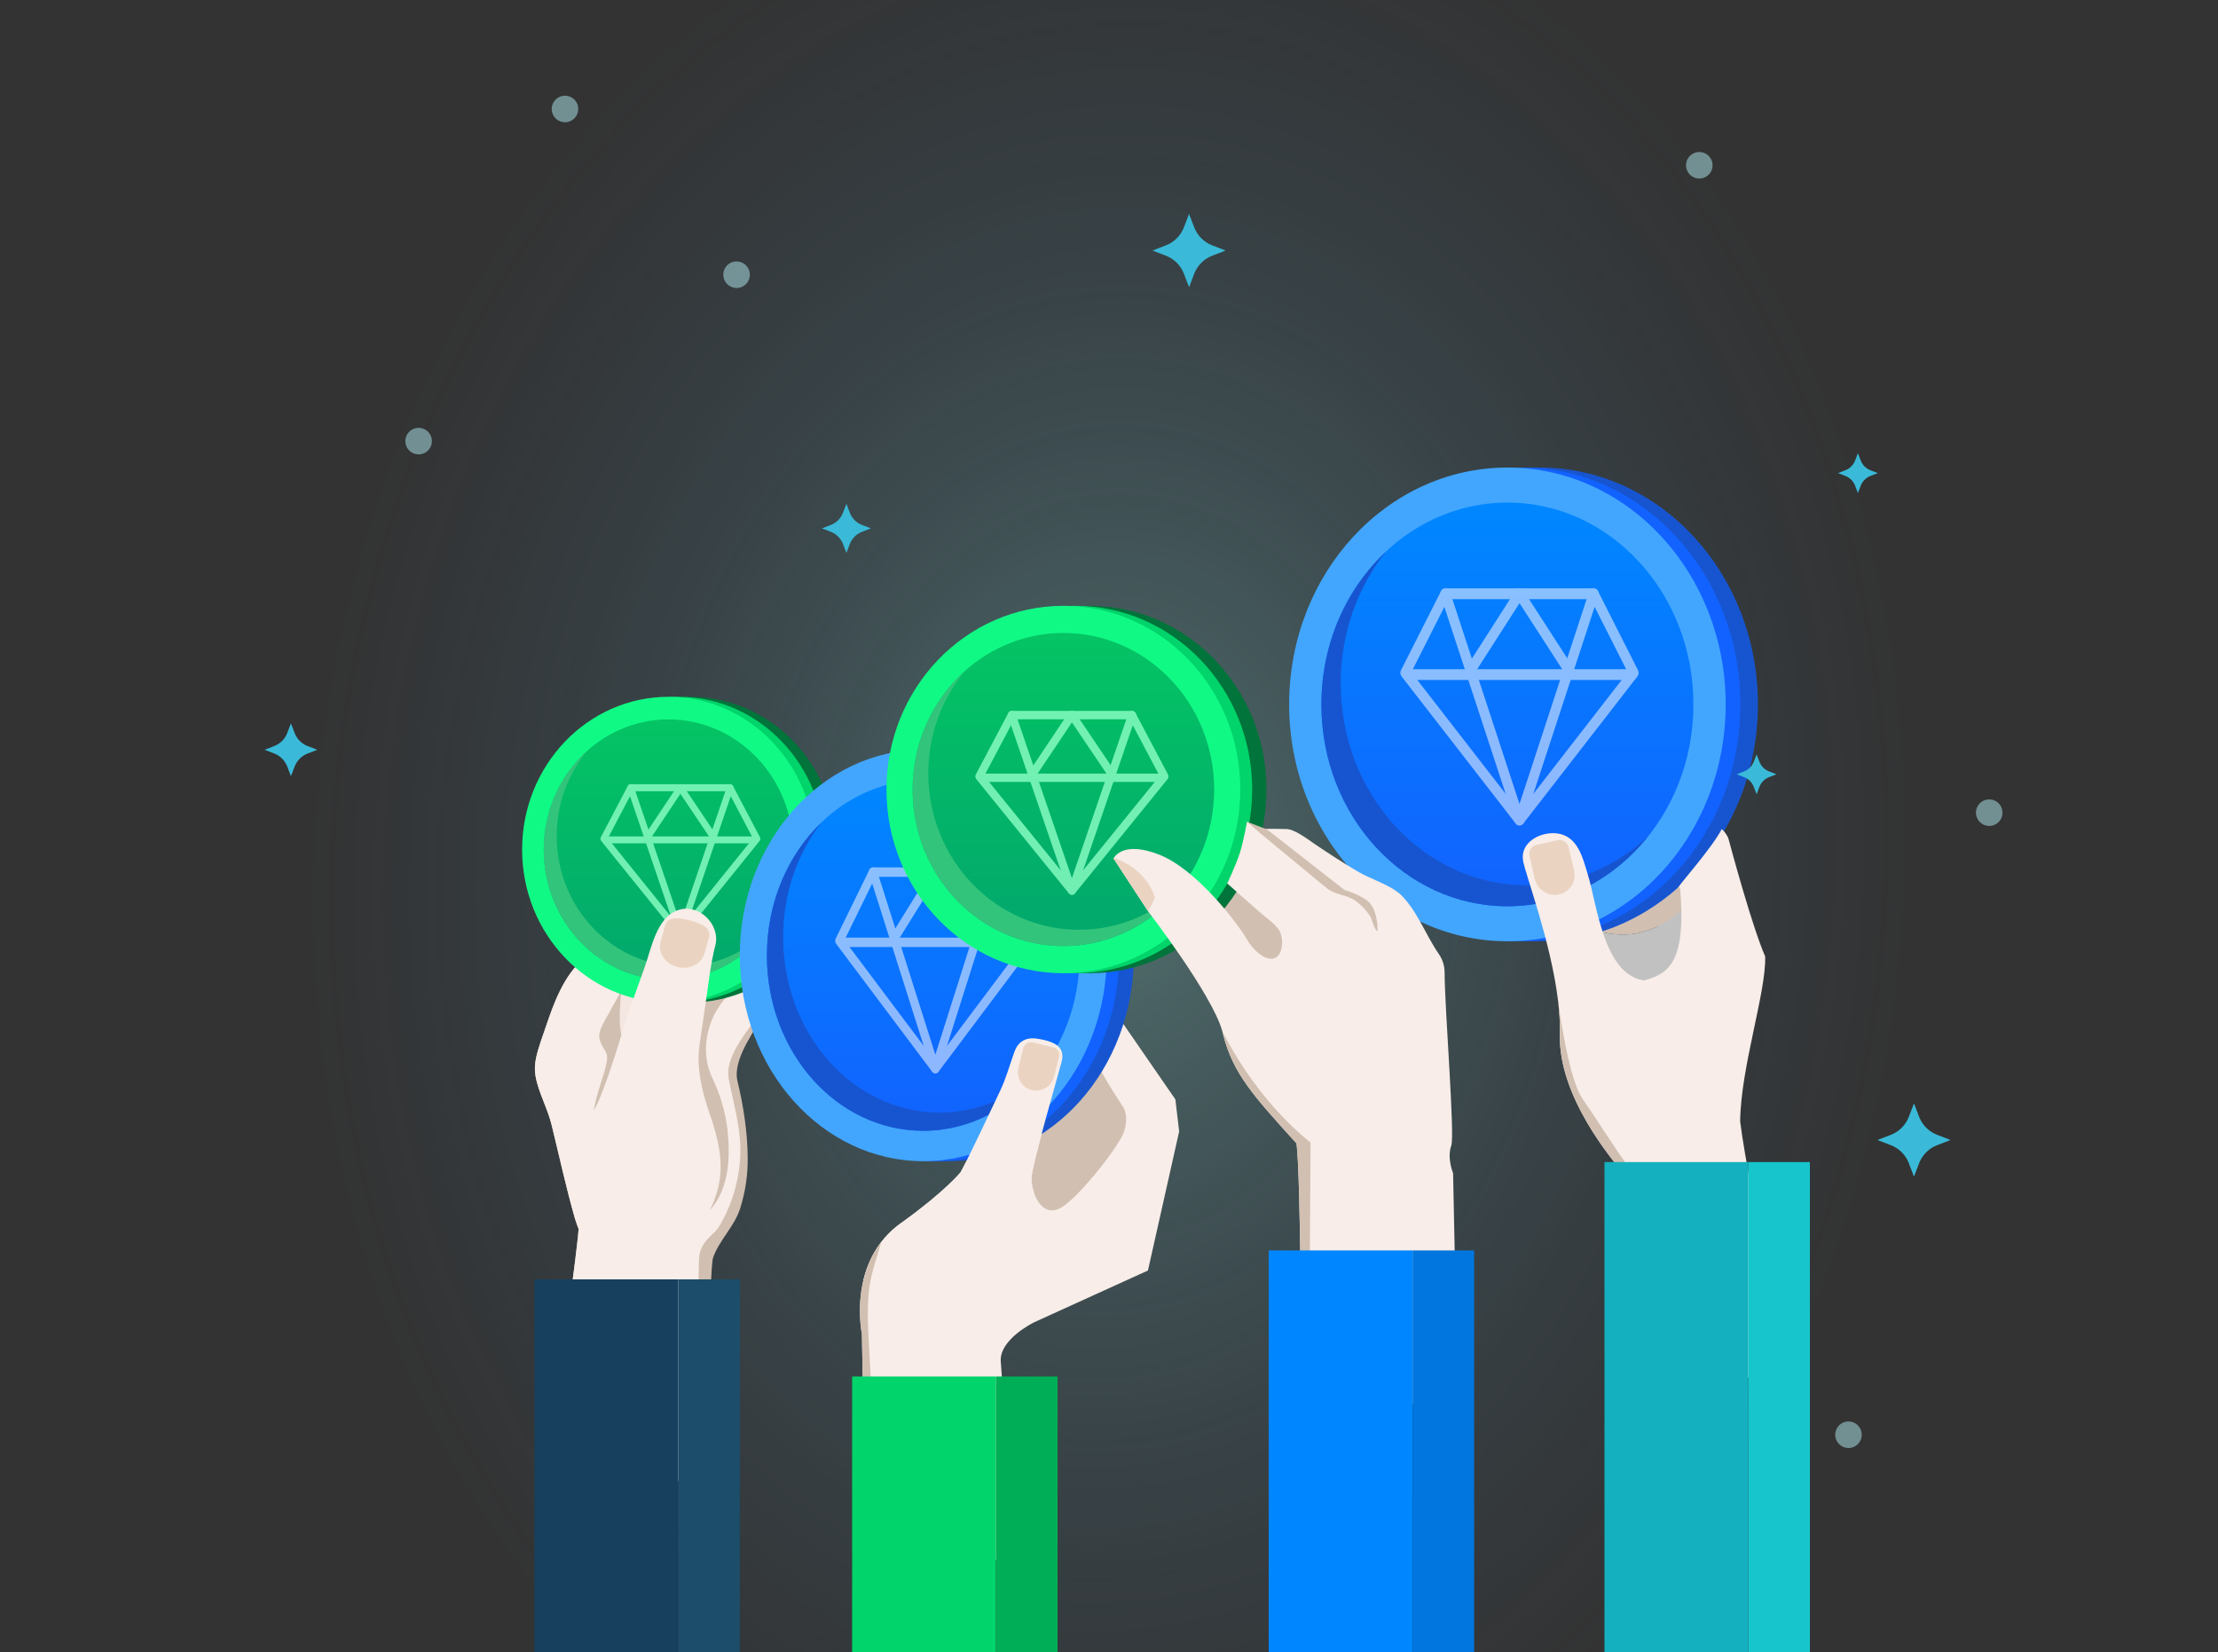 <svg width="788" height="587" viewBox="0 0 788 587" fill="none" xmlns="http://www.w3.org/2000/svg">
<rect x="0" y="0" width="788" height="587" fill="#333333" stroke="none"/>
<rect opacity="0.3" width="788" height="617" fill="url(#paint0_radial)"/>
<g style="mix-blend-mode:overlay" opacity="0.5">
<path d="M220.055 364.889C220.988 364.887 221.899 364.608 222.673 364.088C223.447 363.568 224.05 362.83 224.405 361.968C224.76 361.105 224.851 360.157 224.668 359.243C224.484 358.328 224.034 357.489 223.374 356.83C222.713 356.172 221.873 355.724 220.958 355.543C220.043 355.362 219.095 355.456 218.234 355.814C217.372 356.171 216.636 356.776 216.118 357.551C215.601 358.327 215.324 359.238 215.324 360.171C215.324 360.792 215.447 361.406 215.685 361.98C215.923 362.553 216.271 363.074 216.711 363.512C217.15 363.95 217.672 364.297 218.246 364.534C218.82 364.77 219.435 364.891 220.055 364.889Z" fill="#B2EBF2"/>
</g>
<g style="mix-blend-mode:overlay" opacity="0.5">
<path d="M261.684 102.313C262.617 102.313 263.529 102.036 264.305 101.518C265.081 100.999 265.686 100.263 266.043 99.4C266.4 98.538 266.493 97.59 266.311 96.674C266.129 95.759 265.68 94.919 265.02 94.259C264.36 93.599 263.519 93.15 262.604 92.968C261.689 92.786 260.74 92.879 259.878 93.236C259.016 93.593 258.279 94.198 257.761 94.974C257.243 95.75 256.966 96.662 256.966 97.595C256.966 98.846 257.463 100.046 258.348 100.931C259.233 101.816 260.433 102.313 261.684 102.313Z" fill="#B2EBF2"/>
</g>
<g style="mix-blend-mode:overlay" opacity="0.5">
<path d="M200.719 43.436C201.652 43.436 202.564 43.159 203.34 42.641C204.116 42.122 204.721 41.386 205.078 40.523C205.435 39.661 205.528 38.713 205.346 37.798C205.164 36.882 204.715 36.042 204.055 35.382C203.395 34.722 202.555 34.273 201.639 34.091C200.724 33.909 199.776 34.002 198.913 34.359C198.051 34.716 197.314 35.321 196.796 36.097C196.278 36.873 196.001 37.785 196.001 38.718C196.001 39.969 196.498 41.169 197.383 42.054C198.268 42.939 199.468 43.436 200.719 43.436Z" fill="#B2EBF2"/>
</g>
<g style="mix-blend-mode:overlay" opacity="0.5">
<path d="M148.719 161.436C149.652 161.436 150.564 161.159 151.34 160.641C152.116 160.122 152.721 159.386 153.078 158.523C153.435 157.661 153.528 156.713 153.346 155.798C153.164 154.882 152.715 154.042 152.055 153.382C151.395 152.722 150.555 152.273 149.639 152.091C148.724 151.909 147.776 152.002 146.913 152.359C146.051 152.716 145.315 153.321 144.796 154.097C144.278 154.873 144.001 155.785 144.001 156.718C144.001 157.969 144.498 159.169 145.383 160.054C146.268 160.939 147.468 161.436 148.719 161.436Z" fill="#B2EBF2"/>
</g>
<g style="mix-blend-mode:overlay" opacity="0.5">
<path d="M706.719 293.436C707.652 293.436 708.564 293.159 709.34 292.641C710.116 292.122 710.721 291.386 711.078 290.523C711.435 289.661 711.528 288.713 711.346 287.798C711.164 286.882 710.715 286.042 710.055 285.382C709.395 284.722 708.555 284.273 707.639 284.091C706.724 283.909 705.776 284.002 704.913 284.359C704.051 284.716 703.315 285.321 702.796 286.097C702.278 286.873 702.001 287.785 702.001 288.718C701.999 289.338 702.12 289.952 702.357 290.525C702.593 291.099 702.941 291.619 703.379 292.058C703.817 292.496 704.338 292.844 704.911 293.08C705.485 293.317 706.099 293.438 706.719 293.436Z" fill="#B2EBF2"/>
</g>
<g style="mix-blend-mode:overlay" opacity="0.5">
<path d="M656.719 514.436C657.652 514.436 658.564 514.159 659.34 513.641C660.116 513.122 660.721 512.386 661.078 511.523C661.435 510.661 661.528 509.713 661.346 508.798C661.164 507.882 660.715 507.042 660.055 506.382C659.395 505.722 658.555 505.273 657.639 505.091C656.724 504.909 655.776 505.002 654.913 505.359C654.051 505.716 653.314 506.321 652.796 507.097C652.278 507.873 652.001 508.785 652.001 509.718C652.001 510.969 652.498 512.169 653.383 513.054C654.268 513.939 655.468 514.436 656.719 514.436Z" fill="#B2EBF2"/>
</g>
<g style="mix-blend-mode:overlay" opacity="0.5">
<path d="M603.719 63.436C604.652 63.436 605.564 63.159 606.34 62.641C607.116 62.122 607.721 61.386 608.078 60.523C608.435 59.661 608.528 58.713 608.346 57.798C608.164 56.882 607.715 56.042 607.055 55.382C606.395 54.722 605.555 54.273 604.639 54.091C603.724 53.909 602.776 54.002 601.913 54.359C601.051 54.716 600.315 55.321 599.796 56.097C599.278 56.873 599.001 57.785 599.001 58.718C598.999 59.338 599.12 59.952 599.357 60.526C599.593 61.099 599.941 61.62 600.379 62.058C600.818 62.496 601.338 62.844 601.911 63.08C602.485 63.317 603.099 63.438 603.719 63.436Z" fill="#B2EBF2"/>
</g>
<path d="M194.855 517.916C194.855 517.916 218.651 530.033 245.261 525.56C246.447 525.356 247.642 525.118 248.846 524.855C249.651 524.676 250.456 524.481 251.253 524.277C251.842 524.115 251.755 451.288 253.349 446.773C255.6 440.456 260.934 435.736 262.96 429.317C264.848 423.331 265.705 417.447 265.645 411.155C265.541 401.98 264.112 392.865 261.982 383.946C261.843 383.384 261.774 382.806 261.748 382.22C261.384 375.188 267.974 366.098 271.473 360.342C274.677 355.078 279.11 350.955 282.574 345.955C283.076 345.241 283.535 344.518 283.977 343.778C285.934 340.513 287.683 334.153 285.665 330.531C285.596 330.403 285.431 330.242 285.172 330.055C283.249 328.618 276.711 325.744 275.932 326.39C275.716 326.568 268.572 332.461 268.572 332.461L263.74 336.024L250.915 324.511C250.915 324.511 235.718 329.885 223.336 334.391C215.187 337.376 208.268 339.952 207.697 340.386C200.233 346.125 196.327 357.842 194.595 362.808C190.482 374.686 188.975 378.155 190.811 384.745C192.344 390.238 194.621 394.217 195.998 399.761C198.734 410.832 201.124 422.038 204.285 432.999C204.346 433.194 205.411 436.383 205.48 436.332C206.459 435.43 194.855 517.916 194.855 517.916Z" fill="#D1BFB1"/>
<path d="M194.847 517.916C194.847 517.916 218.643 530.033 245.253 525.56C246.44 525.356 247.634 525.118 248.838 524.855C248.933 524.591 249.124 524.345 249.081 524.072C247.47 514.405 247.912 449.196 248.483 445.88C249.029 442.59 250.96 440.456 253.306 438.296C255.506 436.272 256.831 433.517 258.086 430.813C260.831 424.878 262.468 418.45 262.935 411.945C263.646 402.057 260.753 392.806 258.892 383.231C257.558 376.353 263.992 368.19 267.759 363.012C272.201 356.907 276.634 350.819 281.077 344.713C282.878 342.248 284.722 339.671 285.294 336.687C285.848 333.779 284.843 331.015 282.618 329.043C281.631 328.158 277.275 325.285 275.924 326.381C275.708 326.56 268.564 332.452 268.564 332.452L263.732 336.015L250.908 324.511C250.908 324.511 209.109 339.297 207.698 340.386C200.234 346.125 196.328 357.842 194.596 362.808C190.483 374.686 188.976 378.155 190.812 384.745C192.345 390.238 194.622 394.217 195.999 399.761C198.735 410.832 201.125 422.038 204.286 432.999C204.347 433.194 205.412 436.383 205.481 436.332C206.451 435.43 194.847 517.916 194.847 517.916Z" fill="#F8EDE8"/>
<path d="M209.738 419.079C209.305 417.914 209.037 416.664 208.942 415.321C208.405 407.566 209.894 399.148 211.539 391.581C212.552 386.938 214.484 382.466 215.436 377.849C216.38 373.308 214.449 373.623 213.081 369.482C211.998 366.217 215.583 361.71 217.003 358.726C218.077 356.473 222.277 350.385 221.766 347.859C221.809 348.063 225.706 367.416 225.706 367.416C229.733 365.12 233.759 362.841 237.786 360.546C241.795 358.267 245.804 355.997 249.813 353.718C253.052 351.873 254.922 348.327 257.867 345.929C260.828 343.523 264.214 341.618 267.833 340.36C268.751 340.037 269.721 339.756 270.7 339.816C271.678 339.875 272.683 340.351 273.133 341.202C273.722 342.332 273.176 343.769 272.232 344.628C271.289 345.504 270.024 345.938 268.829 346.439C262.95 348.905 257.979 353.327 254.741 358.717C250.463 365.851 249.38 375.307 253.017 382.849C255.823 388.664 257.702 394.914 258.447 401.308C259.469 410.143 259.114 421.137 253.372 428.526C249.242 433.84 242.479 434.563 236.175 434.622C230.607 434.673 225.143 432.93 220.424 430.073C215.834 427.284 211.505 423.875 209.738 419.079Z" fill="#D1BFB1"/>
<path d="M227.037 368.7C238.822 357.74 268.351 349.45 282.569 345.946C283.071 345.232 283.53 344.509 283.972 343.77C285.929 340.505 287.678 334.144 285.66 330.522C285.591 330.395 285.427 330.233 285.167 330.046C283.245 328.609 276.707 325.735 275.927 326.381C275.711 326.56 268.567 332.452 268.567 332.452L263.735 336.015L250.902 324.511C250.902 324.511 235.705 329.885 223.322 334.391C219.893 353.744 217.148 377.883 227.037 368.7Z" fill="#F4E7E1"/>
<path d="M297.2 301.85C297.2 331.84 273.912 356.149 245.189 356.149C216.465 356.149 193.178 331.84 193.178 301.85C193.178 271.864 216.465 247.555 245.189 247.555C273.912 247.555 297.2 271.864 297.2 301.85Z" fill="#00743A"/>
<path d="M293.007 301.85C293.007 331.84 269.719 356.149 240.998 356.149C212.272 356.149 188.987 331.84 188.987 301.85C188.987 271.864 212.272 247.555 240.998 247.555C269.719 247.555 293.007 271.864 293.007 301.85Z" fill="#00D46A"/>
<path d="M289.515 301.85C289.515 331.84 266.228 356.149 237.504 356.149C208.781 356.149 185.496 331.84 185.496 301.85C185.496 271.864 208.781 247.555 237.504 247.555C266.228 247.555 289.515 271.864 289.515 301.85Z" fill="#11F985"/>
<path d="M281.83 301.85C281.83 327.408 261.985 348.124 237.504 348.124C213.026 348.124 193.178 327.408 193.178 301.85C193.178 276.295 213.026 255.577 237.504 255.577C261.985 255.58 281.83 276.295 281.83 301.85Z" fill="url(#paint1_linear)"/>
<path d="M242.114 343.309C217.635 343.309 197.79 322.596 197.79 297.036C197.79 285.482 201.854 274.929 208.56 266.821C199.144 275.304 193.178 287.846 193.178 301.851C193.178 327.409 213.025 348.124 237.504 348.124C250.919 348.124 262.93 341.895 271.06 332.065C263.292 339.066 253.18 343.309 242.114 343.309Z" fill="#33C47B"/>
<g opacity="0.8" clip-path="url(#clip0)">
<path d="M241.727 332.967C241.379 332.967 241.048 332.806 240.821 332.527L213.614 298.785C213.299 298.394 213.247 297.841 213.481 297.396L223.02 279.261C223.229 278.866 223.626 278.619 224.057 278.619H259.397C259.83 278.619 260.228 278.866 260.434 279.261L269.97 297.396C270.207 297.843 270.153 298.394 269.838 298.785L242.631 332.527C242.406 332.806 242.075 332.967 241.727 332.967ZM215.949 297.841L241.727 329.815L267.505 297.841L258.697 281.089H224.757L215.949 297.841Z" fill="#8DFFC6"/>
<path d="M268.342 299.617H215.111C214.458 299.617 213.928 299.063 213.928 298.382C213.928 297.7 214.458 297.146 215.111 297.146H268.342C268.995 297.146 269.525 297.7 269.525 298.382C269.525 299.063 268.995 299.617 268.342 299.617Z" fill="#8DFFC6"/>
<path d="M253.701 298.923C253.33 298.923 252.963 298.74 252.733 298.397L241.73 282.011L230.866 298.31C230.497 298.871 229.756 299.007 229.222 298.619C228.682 298.229 228.552 297.461 228.926 296.9L240.755 279.148C240.975 278.817 241.337 278.619 241.723 278.619H241.725C242.111 278.619 242.47 278.814 242.693 279.145L254.669 296.979C255.045 297.54 254.915 298.308 254.38 298.698C254.177 298.849 253.938 298.923 253.701 298.923Z" fill="#8DFFC6"/>
<path d="M241.726 332.967C241.224 332.967 240.78 332.638 240.612 332.146L222.941 280.269C222.723 279.624 223.045 278.918 223.658 278.69C224.278 278.453 224.952 278.797 225.17 279.439L241.726 328.046L258.282 279.439C258.5 278.799 259.174 278.458 259.794 278.69C260.409 278.918 260.731 279.624 260.511 280.269L242.84 332.146C242.672 332.638 242.227 332.967 241.726 332.967Z" fill="#8DFFC6"/>
</g>
<path d="M210.894 394.488C205.136 402.796 206.227 412.361 208.825 421.706C209.976 425.847 211.673 429.988 214.713 433.083C219.051 437.504 228.395 435.948 234.014 438.218C248.077 443.915 255.94 426.238 256.035 415.082C256.096 408.475 254.294 401.937 252.138 395.738C249.515 388.196 247.332 379.336 248.519 371.352C249.211 366.735 249.809 362.101 250.528 357.475C251.636 350.29 252.355 342.774 254.165 335.742C255.957 328.736 248.614 320.93 241.132 323.26C233.27 325.709 231.425 336.958 229.07 343.505C226.715 350.018 224.411 356.54 222.151 363.087C222.143 363.096 214.583 389.165 210.894 394.488Z" fill="#F8EDE8"/>
<path d="M251.926 332.877C251.45 334.552 250.827 336.797 250.316 338.642C249.372 342.009 245.778 344.296 241.778 343.752C236.799 343.072 233.525 338.71 234.66 334.688L236.331 328.677C236.773 327.129 238.349 326.092 240.193 326.202C241.578 326.279 243.198 326.491 244.956 326.951C246.895 327.452 248.532 328.133 249.865 328.804C251.511 329.638 252.359 331.33 251.926 332.877Z" fill="#EAD4C1"/>
<path d="M240.977 454.52H189.87V589H240.977V454.52Z" fill="#16405E"/>
<path d="M262.846 454.52H240.981V589H262.846V454.52Z" fill="#1C4D6B"/>
<path d="M356.307 388.596C356.307 388.596 340.106 375.365 339.309 369.039C338.842 365.4 340.911 362.662 342.747 360.987C344.072 359.779 346.115 359.762 347.475 360.936L368.283 378.911L392.157 374.88L403.968 402.523L382.441 439.842C382.441 439.842 357.606 431.033 357.321 429.749C357.035 428.474 363.226 394.871 363.226 394.871L356.307 388.596Z" fill="#D1BFB1"/>
<path d="M355.41 355.246C355.41 355.246 347.062 355.034 349.998 365.518C352.942 376.002 382.964 395.38 382.964 395.38C382.964 395.38 394.498 383.995 394.844 383.059C395.191 382.115 355.41 355.246 355.41 355.246Z" fill="#D1BFB1"/>
<path d="M418.929 401.953L407.837 451.372L367.199 469.857C362.047 472.535 355.145 477.849 355.543 483.563L360.505 554.281L308.974 552.989C307.528 552.955 306.211 473.896 306.211 473.896C306.211 473.896 304.306 464.968 306.74 454.807C306.8 454.586 306.852 454.356 306.921 454.135C306.973 453.905 307.043 453.667 307.103 453.446C307.173 453.225 307.233 452.996 307.303 452.757C307.432 452.307 307.571 451.856 307.735 451.389C307.822 451.159 307.891 450.929 307.969 450.7C308.142 450.232 308.316 449.781 308.506 449.322C308.601 449.093 308.688 448.855 308.792 448.625C308.956 448.242 309.13 447.851 309.303 447.46C309.45 447.154 309.597 446.856 309.753 446.567C309.97 446.125 310.203 445.7 310.437 445.275C311.199 443.906 312.082 442.563 313.087 441.262C313.892 440.207 314.775 439.195 315.763 438.209C316.005 437.963 316.256 437.707 316.525 437.461C317.798 436.253 319.2 435.114 320.776 434.051C335.999 423.074 341.308 416.425 341.308 416.425C346.113 407.301 351.517 398.484 355.994 389.19C358.176 384.667 359.942 380.067 361.622 375.348C362.765 372.116 364.09 368.885 368.247 368.987C374.984 369.166 378.265 373.035 377.183 377.261C376.118 381.495 366.593 413.916 366.471 418.636C366.471 418.823 366.471 419.018 366.48 419.197C366.48 419.375 366.489 419.537 366.506 419.724C366.515 419.792 366.523 419.851 366.515 419.911C366.532 420.09 366.558 420.277 366.584 420.455C366.61 420.659 366.645 420.889 366.688 421.101C366.731 421.348 366.783 421.595 366.835 421.833C366.878 422.054 366.93 422.266 366.991 422.479C366.991 422.504 367 422.521 367.008 422.538C367.06 422.776 367.138 423.023 367.208 423.253C367.277 423.465 367.346 423.686 367.415 423.89C367.424 423.924 367.433 423.941 367.441 423.967C368.948 428.184 372.239 431.994 377.304 428.847C382.647 425.531 393.947 411.978 398.433 404.053C400.113 401.086 400.858 396.009 398.952 393.178C392.952 384.216 380.872 364.115 380.655 354.516C380.638 353.419 381.028 352.364 381.764 351.548C382.638 350.587 383.426 349.805 384.119 349.193C384.145 349.167 384.18 349.142 384.206 349.108C384.613 348.759 385.063 348.513 385.539 348.334C385.626 348.292 385.721 348.266 385.808 348.241C387.583 347.722 389.6 348.419 390.648 350.103L397.099 360.57L398.935 363.546L399.03 363.69L417.579 390.568L418.929 401.953Z" fill="#F8EDE8"/>
<path d="M397.564 361.522C396.595 362.066 395.582 362.398 394.56 362.372C394.17 362.177 393.625 361.879 392.992 361.479C387.572 357.976 386.117 350.817 385.771 348.241C387.546 347.722 389.563 348.419 390.611 350.103L397.062 360.57C397.235 360.884 397.391 361.207 397.564 361.522Z" fill="#EAD4C1"/>
<path d="M402.83 339.44C402.83 379.811 373.643 412.534 337.643 412.534C301.644 412.534 272.457 379.811 272.457 339.44C272.457 299.073 301.644 266.35 337.643 266.35C373.643 266.35 402.83 299.073 402.83 339.44Z" fill="#1755D0"/>
<path d="M397.573 339.44C397.573 379.811 368.386 412.534 332.39 412.534C296.386 412.534 267.203 379.811 267.203 339.44C267.203 299.073 296.386 266.35 332.39 266.35C368.386 266.35 397.573 299.073 397.573 339.44Z" fill="#1262FF"/>
<path d="M393.2 339.44C393.2 379.811 364.013 412.534 328.013 412.534C292.013 412.534 262.83 379.811 262.83 339.44C262.83 299.073 292.013 266.35 328.013 266.35C364.013 266.35 393.2 299.073 393.2 339.44Z" fill="#42A6FF"/>
<path d="M383.567 339.44C383.567 373.845 358.695 401.731 328.012 401.731C297.333 401.731 272.457 373.845 272.457 339.44C272.457 305.039 297.333 277.149 328.012 277.149C358.695 277.153 383.567 305.039 383.567 339.44Z" fill="url(#paint2_linear)"/>
<path d="M333.79 395.249C303.11 395.249 278.238 367.367 278.238 332.958C278.238 317.406 283.331 303.199 291.736 292.285C279.935 303.704 272.457 320.588 272.457 339.44C272.457 373.845 297.333 401.731 328.012 401.731C344.825 401.731 359.879 393.346 370.069 380.113C360.332 389.538 347.659 395.249 333.79 395.249Z" fill="#1755D0"/>
<g opacity="0.6" clip-path="url(#clip1)">
<path d="M332.307 381.327C331.871 381.327 331.456 381.111 331.171 380.735L297.072 335.313C296.678 334.787 296.612 334.042 296.906 333.444L308.861 309.032C309.122 308.5 309.62 308.167 310.16 308.167H354.454C354.996 308.167 355.494 308.5 355.752 309.032L367.705 333.444C368.001 334.046 367.933 334.787 367.539 335.313L333.44 380.735C333.158 381.111 332.743 381.327 332.307 381.327ZM299.999 334.042L332.307 377.084L364.615 334.042L353.576 311.492H311.038L299.999 334.042Z" fill="#E1EBFF"/>
<path d="M365.663 336.434H298.947C298.129 336.434 297.465 335.689 297.465 334.771C297.465 333.853 298.129 333.108 298.947 333.108H365.663C366.482 333.108 367.146 333.853 367.146 334.771C367.146 335.689 366.482 336.434 365.663 336.434Z" fill="#E1EBFF"/>
<path d="M347.314 335.499C346.849 335.499 346.389 335.253 346.101 334.791L332.311 312.733L318.695 334.674C318.232 335.429 317.304 335.612 316.634 335.09C315.958 334.565 315.795 333.53 316.263 332.775L331.089 308.879C331.365 308.433 331.818 308.167 332.302 308.167H332.305C332.788 308.167 333.239 308.43 333.517 308.875L348.527 332.882C348.998 333.637 348.835 334.671 348.165 335.196C347.91 335.399 347.611 335.499 347.314 335.499Z" fill="#E1EBFF"/>
<path d="M332.305 381.327C331.677 381.327 331.119 380.885 330.909 380.223L308.762 310.388C308.489 309.52 308.893 308.569 309.661 308.263C310.437 307.944 311.282 308.406 311.555 309.271L332.305 374.703L353.056 309.271C353.328 308.41 354.173 307.951 354.95 308.263C355.721 308.569 356.124 309.52 355.849 310.388L333.702 380.223C333.491 380.885 332.934 381.327 332.305 381.327Z" fill="#E1EBFF"/>
</g>
<path d="M377.155 377.245C376.09 381.479 366.564 413.9 366.443 418.619C366.443 418.806 366.443 419.002 366.452 419.181C366.452 419.359 366.46 419.521 366.478 419.708C366.486 419.776 366.495 419.835 366.486 419.895C366.512 420.073 366.53 420.269 366.556 420.439C366.59 420.66 366.625 420.873 366.66 421.085C366.703 421.332 366.755 421.578 366.807 421.816C366.85 422.029 366.902 422.25 366.963 422.463C366.963 422.488 366.971 422.505 366.98 422.522C367.049 422.76 367.11 423.007 367.179 423.236C367.248 423.449 367.318 423.67 367.387 423.874C367.396 423.908 367.404 423.925 367.413 423.951C355.472 443.975 333.876 453.379 310.53 454.654C309.266 454.731 308.01 454.773 306.737 454.799C306.798 454.578 306.85 454.348 306.919 454.127C306.971 453.898 307.04 453.66 307.101 453.439C307.17 453.217 307.231 452.988 307.3 452.75C307.439 452.299 307.577 451.849 307.733 451.381C307.82 451.151 307.889 450.922 307.967 450.692C308.14 450.224 308.313 449.774 308.504 449.315C308.599 449.085 308.686 448.847 308.79 448.617C308.954 448.235 309.127 447.844 309.3 447.453C309.448 447.146 309.595 446.849 309.751 446.56C309.967 446.118 310.201 445.692 310.435 445.267C311.197 443.898 312.08 442.555 313.085 441.254C313.89 440.2 314.773 439.188 315.76 438.201C316.003 437.955 316.254 437.7 316.522 437.453C317.795 436.246 319.198 435.106 320.774 434.044C335.997 423.066 341.305 416.417 341.305 416.417C346.111 407.294 350.77 396.98 355.247 387.695C357.429 383.171 358.728 378.316 360.416 373.605C361.559 370.374 364.14 368.41 368.244 368.98C376.462 370.128 378.237 373.019 377.155 377.245Z" fill="#F8EDE8"/>
<path d="M363.562 372.406L361.848 379.191C361.034 382.379 362.627 385.815 365.744 387.005C369.468 388.416 373.529 386.257 374.464 382.575L376.257 375.509C376.638 374.004 375.711 372.482 374.178 372.116L367.035 370.373C365.493 369.982 363.943 370.901 363.562 372.406Z" fill="#EAD4C1"/>
<path d="M313.07 553.102L308.974 552.991C307.528 552.957 306.211 473.898 306.211 473.898C306.211 473.898 304.306 464.97 306.74 454.809C306.8 454.588 306.852 454.358 306.921 454.137C306.973 453.907 307.043 453.669 307.103 453.448C307.173 453.227 307.233 452.998 307.302 452.76C307.432 452.309 307.571 451.858 307.735 451.391C307.822 451.161 307.891 450.931 307.969 450.702C308.142 450.234 308.316 449.784 308.506 449.324C308.601 449.095 308.688 448.857 308.792 448.627C308.956 448.245 309.13 447.853 309.303 447.462C309.45 447.156 309.597 446.859 309.753 446.569C309.97 446.127 310.203 445.702 310.437 445.277C311.199 443.908 312.082 442.565 313.087 441.264C312.126 444.894 309.528 452.054 308.844 457.402C307.632 466.789 308.749 476.329 309.493 492.298C311.035 526.207 312.299 544.131 313.07 553.102Z" fill="#D1BFB1"/>
<path d="M353.852 489.023H302.745V589H353.852V489.023Z" fill="#00D46A"/>
<path d="M375.721 489.023H353.856V589H375.721V489.023Z" fill="#00AE57"/>
<path d="M581.325 331.644C590.304 329.748 597.318 324.902 602.358 317.104C604.532 313.159 605.83 309.061 606.506 304.894C604.185 293.135 599.016 283.731 591.75 281.937C571.366 276.912 554.238 283.034 554.238 283.034C554.238 283.034 556.386 307.581 565.348 330.063C570.535 331.95 576.423 332.486 581.325 331.644Z" fill="#D1BFB1"/>
<path d="M554.238 283.023L582.978 307.188C582.978 307.188 592.772 330.75 589.153 351.275C608.056 357.763 616.299 317.443 616.299 317.443C616.299 317.443 597.102 283.304 595.604 283.295C594.114 283.287 560.871 260.074 554.238 283.023Z" fill="#D1BFB1"/>
<path d="M606.507 304.886C605.832 309.052 604.533 313.159 602.359 317.096C597.32 324.893 590.306 329.74 581.326 331.636C576.425 332.486 570.537 331.942 565.35 330.046C570.199 342.213 577.04 353.777 586.608 360.537C605.572 355.01 610.698 326.117 606.507 304.886Z" fill="#C1C1C1"/>
<path d="M585.714 272.472C584.467 272.361 583.03 272.217 581.497 272.038C579.895 275.805 578.856 279.861 577.704 283.883C578.864 279.861 579.904 275.814 581.497 272.038C576.518 271.486 570.292 270.627 565.113 269.879C559.329 269.045 554.844 268.348 554.844 268.348C554.844 268.348 544.894 266.809 547.804 278.092C550.791 282.14 557.45 284.257 563.737 285.379C569.512 286.4 574.95 286.578 576.881 286.612C577.366 286.612 577.644 286.612 577.644 286.612C577.644 286.612 582.112 292.182 590.295 302.742C592.893 295.532 595.17 288.33 596.417 281.119C593.343 278.56 589.784 275.686 585.714 272.472Z" fill="#F8EDE8"/>
<path d="M624.546 250.252C624.546 296.728 589.825 334.4 547 334.4C504.174 334.4 469.453 296.728 469.453 250.252C469.453 203.781 504.174 166.108 547 166.108C589.825 166.108 624.546 203.781 624.546 250.252Z" fill="#1755D0"/>
<path d="M618.292 250.252C618.292 296.728 583.572 334.4 540.75 334.4C497.92 334.4 463.203 296.728 463.203 250.252C463.203 203.781 497.92 166.108 540.75 166.108C583.572 166.108 618.292 203.781 618.292 250.252Z" fill="#1262FF"/>
<path d="M613.09 250.252C613.09 296.728 578.369 334.4 535.544 334.4C492.718 334.4 458.001 296.728 458.001 250.252C458.001 203.781 492.718 166.108 535.544 166.108C578.369 166.108 613.09 203.781 613.09 250.252Z" fill="#42A6FF"/>
<path d="M601.631 250.252C601.631 289.86 572.043 321.963 535.542 321.963C499.046 321.963 469.453 289.86 469.453 250.252C469.453 210.648 499.046 178.541 535.542 178.541C572.043 178.545 601.631 210.648 601.631 250.252Z" fill="url(#paint3_linear)"/>
<path d="M542.415 314.501C505.918 314.501 476.33 282.402 476.33 242.79C476.33 224.885 482.389 208.53 492.388 195.966C478.348 209.112 469.453 228.549 469.453 250.252C469.453 289.86 499.045 321.963 535.542 321.963C555.543 321.963 573.451 312.31 585.573 297.076C573.991 307.926 558.915 314.501 542.415 314.501Z" fill="#1755D0"/>
<g opacity="0.6" clip-path="url(#clip2)">
<path d="M539.842 293.253C539.323 293.253 538.829 293.004 538.491 292.571L497.926 240.279C497.457 239.674 497.379 238.817 497.728 238.128L511.951 210.024C512.261 209.411 512.854 209.028 513.496 209.028H566.188C566.833 209.028 567.426 209.411 567.733 210.024L581.952 238.128C582.304 238.821 582.223 239.674 581.754 240.279L541.189 292.571C540.854 293.004 540.36 293.253 539.842 293.253ZM501.408 238.817L539.842 288.368L578.276 238.817L565.144 212.857H514.54L501.408 238.817Z" fill="#E1EBFF"/>
<path d="M579.522 241.57H500.156C499.183 241.57 498.393 240.712 498.393 239.655C498.393 238.599 499.183 237.741 500.156 237.741H579.522C580.496 237.741 581.286 238.599 581.286 239.655C581.286 240.712 580.496 241.57 579.522 241.57Z" fill="#E1EBFF"/>
<path d="M557.695 240.494C557.141 240.494 556.594 240.21 556.252 239.678L539.846 214.285L523.649 239.544C523.098 240.413 521.994 240.624 521.197 240.023C520.393 239.418 520.199 238.227 520.756 237.358L538.393 209.848C538.721 209.335 539.261 209.028 539.836 209.028H539.839C540.414 209.028 540.95 209.331 541.282 209.844L559.138 237.481C559.698 238.35 559.504 239.54 558.707 240.145C558.404 240.379 558.048 240.494 557.695 240.494Z" fill="#E1EBFF"/>
<path d="M539.84 293.252C539.093 293.252 538.429 292.743 538.179 291.981L511.833 211.585C511.508 210.586 511.988 209.491 512.902 209.139C513.826 208.772 514.831 209.304 515.156 210.299L539.84 285.626L564.525 210.299C564.849 209.308 565.855 208.779 566.779 209.139C567.696 209.491 568.176 210.586 567.848 211.585L541.502 291.981C541.251 292.743 540.588 293.252 539.84 293.252Z" fill="#E1EBFF"/>
</g>
<path d="M618.24 398.443C618.379 379.371 627.523 352.502 627.116 339.773C622.552 329.335 615.241 302.3 614.142 298.199C614.045 297.837 613.922 297.504 613.74 297.176C613.361 296.493 612.604 295.266 611.702 294.542C608.502 300.807 597.101 313.777 596.502 314.903C595.903 316.03 595.977 314.309 596.903 315.508C599.215 342.93 592.193 345.921 584.201 348.31C584.079 348.293 583.967 348.276 583.845 348.259C569.731 346.023 567.349 321.228 564.137 310.77C562.301 304.758 560.578 296.961 553.114 296.077C547.225 295.388 539.882 299.283 541.138 305.94C542.125 311.17 550.94 334.51 553.495 355.172C553.495 355.172 553.495 355.197 553.503 355.248C553.521 355.325 553.529 355.401 553.538 355.478C553.555 355.614 553.573 355.775 553.607 355.98C554.057 359.874 554.274 363.658 554.17 367.186C553.521 389.685 572.917 412.132 576.875 417.047C580.823 421.97 577.741 491.625 577.741 491.625L580.364 491.481L636.563 488.581C636.563 488.581 621.557 424.878 618.24 398.443Z" fill="#F8EDE8"/>
<path d="M543.38 304.102L545.276 312.248C546.09 315.717 549.337 318.26 552.939 317.928C557.312 317.528 560.213 313.447 559.261 309.374L557.295 300.982C556.888 299.205 555.087 298.099 553.286 298.508L545.891 300.166C544.09 300.574 542.973 302.334 543.38 304.102Z" fill="#EAD4C1"/>
<path d="M580.369 491.481L577.745 491.625C577.745 491.625 580.827 421.979 576.879 417.047C572.922 412.132 553.525 389.685 554.174 367.186C554.278 363.658 554.053 359.874 553.611 355.979C554.226 360.597 557.456 383.486 562.253 390.408C567.587 398.103 574.16 408.595 577.121 412.532C580.083 416.469 581.676 426.902 581.676 451.033C581.676 467.469 580.888 483.157 580.369 491.481Z" fill="#D1BFB1"/>
<path d="M621.14 412.847H570.033V589H621.14V412.847Z" fill="#14B0BF"/>
<path d="M643.007 412.847H621.143V589H643.007V412.847Z" fill="#17C5CC"/>
<path d="M439.026 296.502C438.645 295.882 405.428 286.129 405.428 286.129C405.428 286.129 386.066 290.814 402.207 302.055C415.178 311.093 446.525 313.278 446.525 313.278C447.962 313.287 439.026 296.502 439.026 296.502Z" fill="#D1BFB1"/>
<path d="M452.274 314.009C451.737 313.49 414.441 304.809 414.441 304.809C414.441 304.809 402.422 316.713 418.113 328.574C464.146 363.393 464.284 327.282 463.868 328.361C465.263 328.004 452.274 314.009 452.274 314.009Z" fill="#D1BFB1"/>
<path d="M393.025 275.15C405.98 282.352 410.214 280.856 411.608 279.019L410.379 278.483L396.584 272.387C396.593 272.387 394.705 273.407 393.025 275.15Z" fill="#EAD4C1"/>
<path d="M436.638 290.098L434.456 289.129L411.613 279.019L410.383 278.483L396.589 272.387C396.589 272.387 394.692 273.407 393.021 275.15C392.839 275.354 392.64 275.558 392.467 275.771C389.67 279.112 387.652 281.051 400.814 290.438C409.344 296.501 417.882 299.817 424.705 304.561C425.424 305.038 426.082 305.548 426.758 306.075C427.217 306.432 427.658 306.806 428.1 307.163C432.577 310.718 436.872 314.51 441.132 318.328V291.943L436.638 290.098Z" fill="#F8EDE8"/>
<path d="M449.94 280.488C449.94 316.533 421.795 345.751 387.081 345.751C352.366 345.751 324.222 316.533 324.222 280.488C324.222 244.446 352.366 215.229 387.081 215.229C421.795 215.229 449.94 244.446 449.94 280.488Z" fill="#00743A"/>
<path d="M444.874 280.488C444.874 316.533 416.729 345.751 382.018 345.751C347.3 345.751 319.159 316.533 319.159 280.488C319.159 244.446 347.3 215.229 382.018 215.229C416.729 215.229 444.874 244.446 444.874 280.488Z" fill="#00D46A"/>
<path d="M440.655 280.488C440.655 316.533 412.511 345.751 377.796 345.751C343.082 345.751 314.94 316.533 314.94 280.488C314.94 244.446 343.082 215.229 377.796 215.229C412.511 215.229 440.655 244.446 440.655 280.488Z" fill="#11F985"/>
<path d="M431.365 280.488C431.365 311.207 407.38 336.105 377.793 336.105C348.209 336.105 324.222 311.207 324.222 280.488C324.222 249.773 348.209 224.871 377.793 224.871C407.38 224.874 431.365 249.773 431.365 280.488Z" fill="url(#paint4_linear)"/>
<path d="M383.364 330.317C353.78 330.317 329.796 305.422 329.796 274.7C329.796 260.814 334.708 248.129 342.812 238.385C331.432 248.58 324.222 263.655 324.222 280.487C324.222 311.206 348.209 336.104 377.793 336.104C394.006 336.104 408.522 328.618 418.348 316.803C408.959 325.217 396.739 330.317 383.364 330.317Z" fill="#33C47B"/>
<g opacity="0.8" clip-path="url(#clip3)">
<path d="M380.824 317.888C380.404 317.888 380.004 317.695 379.729 317.36L346.848 276.804C346.467 276.335 346.404 275.67 346.687 275.135L358.216 253.338C358.468 252.863 358.948 252.566 359.468 252.566H402.18C402.704 252.566 403.184 252.863 403.433 253.338L414.958 275.135C415.244 275.672 415.179 276.335 414.798 276.804L381.917 317.36C381.645 317.695 381.245 317.888 380.824 317.888ZM349.67 275.67L380.824 314.099L411.979 275.67L401.334 255.536H360.315L349.67 275.67Z" fill="#8DFFC6"/>
<path d="M412.99 277.804H348.656C347.867 277.804 347.227 277.139 347.227 276.32C347.227 275.5 347.867 274.835 348.656 274.835H412.99C413.779 274.835 414.42 275.5 414.42 276.32C414.42 277.139 413.779 277.804 412.99 277.804Z" fill="#8DFFC6"/>
<path d="M395.296 276.97C394.847 276.97 394.403 276.75 394.126 276.338L380.828 256.643L367.698 276.234C367.252 276.908 366.357 277.071 365.711 276.605C365.059 276.136 364.901 275.212 365.353 274.538L379.65 253.202C379.916 252.804 380.353 252.566 380.819 252.566H380.822C381.288 252.566 381.723 252.801 381.991 253.199L396.465 274.633C396.92 275.307 396.762 276.231 396.116 276.7C395.87 276.881 395.582 276.97 395.296 276.97Z" fill="#8DFFC6"/>
<path d="M380.823 317.888C380.217 317.888 379.679 317.493 379.476 316.902L358.12 254.549C357.857 253.774 358.246 252.925 358.987 252.652C359.736 252.367 360.551 252.78 360.814 253.552L380.823 311.973L400.832 253.552C401.095 252.783 401.91 252.373 402.659 252.652C403.403 252.925 403.792 253.774 403.526 254.549L382.17 316.902C381.967 317.493 381.429 317.888 380.823 317.888Z" fill="#8DFFC6"/>
</g>
<path d="M516.247 416.807C516.247 416.807 514.004 411.366 515.597 407.038C516.94 403.364 513.251 358.325 513.233 345.503C513.233 343.147 512.506 340.843 511.155 338.896C506.644 332.4 503.838 324.279 498.149 318.344C494.434 314.476 487.169 312.443 482.406 309.638C477.159 306.542 472.05 303.201 467.002 299.8C464.577 298.159 460.031 294.613 457.061 294.528C450.099 294.341 447.674 294.562 447.674 294.562L447.388 294.545L443.033 291.931C443.033 291.931 441.84 298.713 440.521 302.895C439.124 307.322 436.001 313.858 436.001 313.858C437.897 315.55 444.92 321.72 446.808 323.421C449.137 325.521 452.463 327.706 454.298 330.257C456.333 333.08 456.134 341.183 451.086 340.571C447.864 340.197 444.531 336.396 443.033 333.794C439.673 327.953 425.099 308.813 411.807 303.618C399.624 298.864 396.168 303.975 395.675 304.876C395.632 304.952 395.614 304.995 395.614 304.995L407.85 323.701C407.85 323.701 430.598 353.232 434.243 366.309C434.347 366.717 434.451 367.142 434.572 367.567C438.097 381.393 445.111 389.122 460.628 406.23C462.178 419.001 462.3 487.645 462.3 487.645L464.56 488.274L518.031 503.417L516.247 416.807Z" fill="#F8EDE8"/>
<path d="M443 291.932C445.312 293.751 446.572 295.091 448.85 296.945C454.236 301.375 459.587 305.83 464.956 310.26C467.155 312.088 469.346 313.934 471.589 315.702C474.455 317.964 478.542 317.819 481.573 320.03C483.452 321.408 485.236 323.159 486.526 325.089C487.712 326.875 487.834 329.511 489.427 330.99C489.384 330.956 489.384 328.55 489.332 328.167C488.856 324.945 488.119 321.484 485.141 319.528C482.889 318.057 480.222 316.927 477.642 316.161L449.845 294.462L449.56 294.445L443 291.932Z" fill="#D1BFB1"/>
<path d="M395.667 304.835L395.658 304.852C395.615 304.928 395.598 304.971 395.598 304.971L407.833 323.677C408.768 322.308 409.634 320.667 410.292 318.805C407.651 310.132 399.191 305.677 395.667 304.835Z" fill="#EAD4C1"/>
<path d="M434.227 366.285C434.33 366.693 434.434 367.118 434.556 367.544C438.08 381.369 445.094 389.098 460.611 406.206C462.161 418.977 462.283 487.621 462.283 487.621L464.543 488.25C465.435 469.127 465.591 405.874 465.591 405.874C465.591 405.874 447.579 392.652 434.227 366.285Z" fill="#D1BFB1"/>
<path d="M501.857 444.239H450.75V589H501.857V444.239Z" fill="#0087FF"/>
<path d="M523.726 444.239H501.861V589H523.726V444.239Z" fill="#0076DE"/>
<path d="M300.708 179L301.938 182.202C302.694 184.172 304.25 185.73 306.218 186.487L309.416 187.718L306.218 188.95C304.25 189.707 302.694 191.265 301.938 193.235L300.708 196.437L299.478 193.235C298.722 191.265 297.166 189.707 295.198 188.95L292 187.718L295.198 186.487C297.166 185.73 298.722 184.172 299.478 182.202L300.708 179Z" fill="#3ABAD8"/>
<path d="M422.445 76L424.28 80.777C425.409 83.716 427.729 86.039 430.664 87.169L435.436 89.006L430.664 90.843C427.729 91.973 425.409 94.296 424.28 97.234L422.445 102.012L420.611 97.234C419.482 94.296 417.162 91.973 414.227 90.843L409.455 89.006L414.227 87.169C417.162 86.039 419.482 83.716 420.611 80.777L422.445 76Z" fill="#3ABAD8"/>
<path d="M679.99 392L681.825 396.777C682.954 399.716 685.274 402.039 688.209 403.169L692.98 405.006L688.209 406.843C685.274 407.973 682.954 410.296 681.825 413.234L679.99 418.012L678.156 413.234C677.027 410.296 674.707 407.973 671.772 406.843L667 405.006L671.772 403.169C674.707 402.039 677.027 399.716 678.156 396.777L679.99 392Z" fill="#3ABAD8"/>
<path d="M624.072 268L625.071 270.6C625.684 272.2 626.948 273.464 628.544 274.078L631.141 275.076L628.544 276.076C626.946 276.692 625.684 277.956 625.071 279.556L624.072 282.156L623.072 279.556C622.457 277.956 621.195 276.692 619.597 276.076L617 275.076L619.597 274.078C621.195 273.462 622.457 272.198 623.072 270.6L624.072 268Z" fill="#3ABAD8"/>
<path d="M660.072 161L661.069 163.6C661.684 165.2 662.946 166.464 664.542 167.078L667.139 168.078L664.542 169.078C662.944 169.694 661.682 170.958 661.069 172.558L660.072 175.158L659.072 172.558C658.459 170.958 657.195 169.694 655.597 169.078L653 168.078L655.597 167.078C657.195 166.464 658.457 165.198 659.072 163.6L660.072 161Z" fill="#3ABAD8"/>
<path d="M103.361 257L104.684 260.443C105.497 262.561 107.168 264.234 109.284 265.048L112.723 266.373L109.284 267.695C107.168 268.509 105.497 270.184 104.684 272.3L103.361 275.743L102.039 272.3C101.225 270.182 99.555 268.509 97.439 267.695L94 266.373L97.439 265.048C99.555 264.234 101.225 262.561 102.039 260.443L103.361 257Z" fill="#3ABAD8"/>
<defs>
<radialGradient id="paint0_radial" cx="0" cy="0" r="1" gradientUnits="userSpaceOnUse" gradientTransform="translate(394 308.5) rotate(-175.948) scale(284.706 360.554)">
<stop offset="0" stop-color="#9CFFF9" stop-opacity="0.984"/>
<stop offset="1" stop-color="#327BB7" stop-opacity="0"/>
</radialGradient>
<linearGradient id="paint1_linear" x1="237.504" y1="255.577" x2="237.504" y2="348.124" gradientUnits="userSpaceOnUse">
<stop stop-color="#04C464"/>
<stop offset="1" stop-color="#02A76C"/>
</linearGradient>
<linearGradient id="paint2_linear" x1="328.012" y1="277.149" x2="328.012" y2="401.731" gradientUnits="userSpaceOnUse">
<stop stop-color="#0087FF"/>
<stop offset="1" stop-color="#1262FF"/>
</linearGradient>
<linearGradient id="paint3_linear" x1="535.542" y1="178.541" x2="535.542" y2="321.963" gradientUnits="userSpaceOnUse">
<stop stop-color="#0087FF"/>
<stop offset="1" stop-color="#1262FF"/>
</linearGradient>
<linearGradient id="paint4_linear" x1="377.793" y1="224.871" x2="377.793" y2="336.105" gradientUnits="userSpaceOnUse">
<stop stop-color="#04C464"/>
<stop offset="1" stop-color="#02A76C"/>
</linearGradient>
<clipPath id="clip0">
<rect width="56.78" height="59.288" fill="white" transform="translate(213.337 276.148)"/>
</clipPath>
<clipPath id="clip1">
<rect width="71.164" height="79.811" fill="white" transform="translate(296.725 304.842)"/>
</clipPath>
<clipPath id="clip2">
<rect width="84.657" height="91.881" fill="white" transform="translate(497.513 205.2)"/>
</clipPath>
<clipPath id="clip3">
<rect width="68.623" height="71.26" fill="white" transform="translate(346.513 249.597)"/>
</clipPath>
</defs>
</svg>
